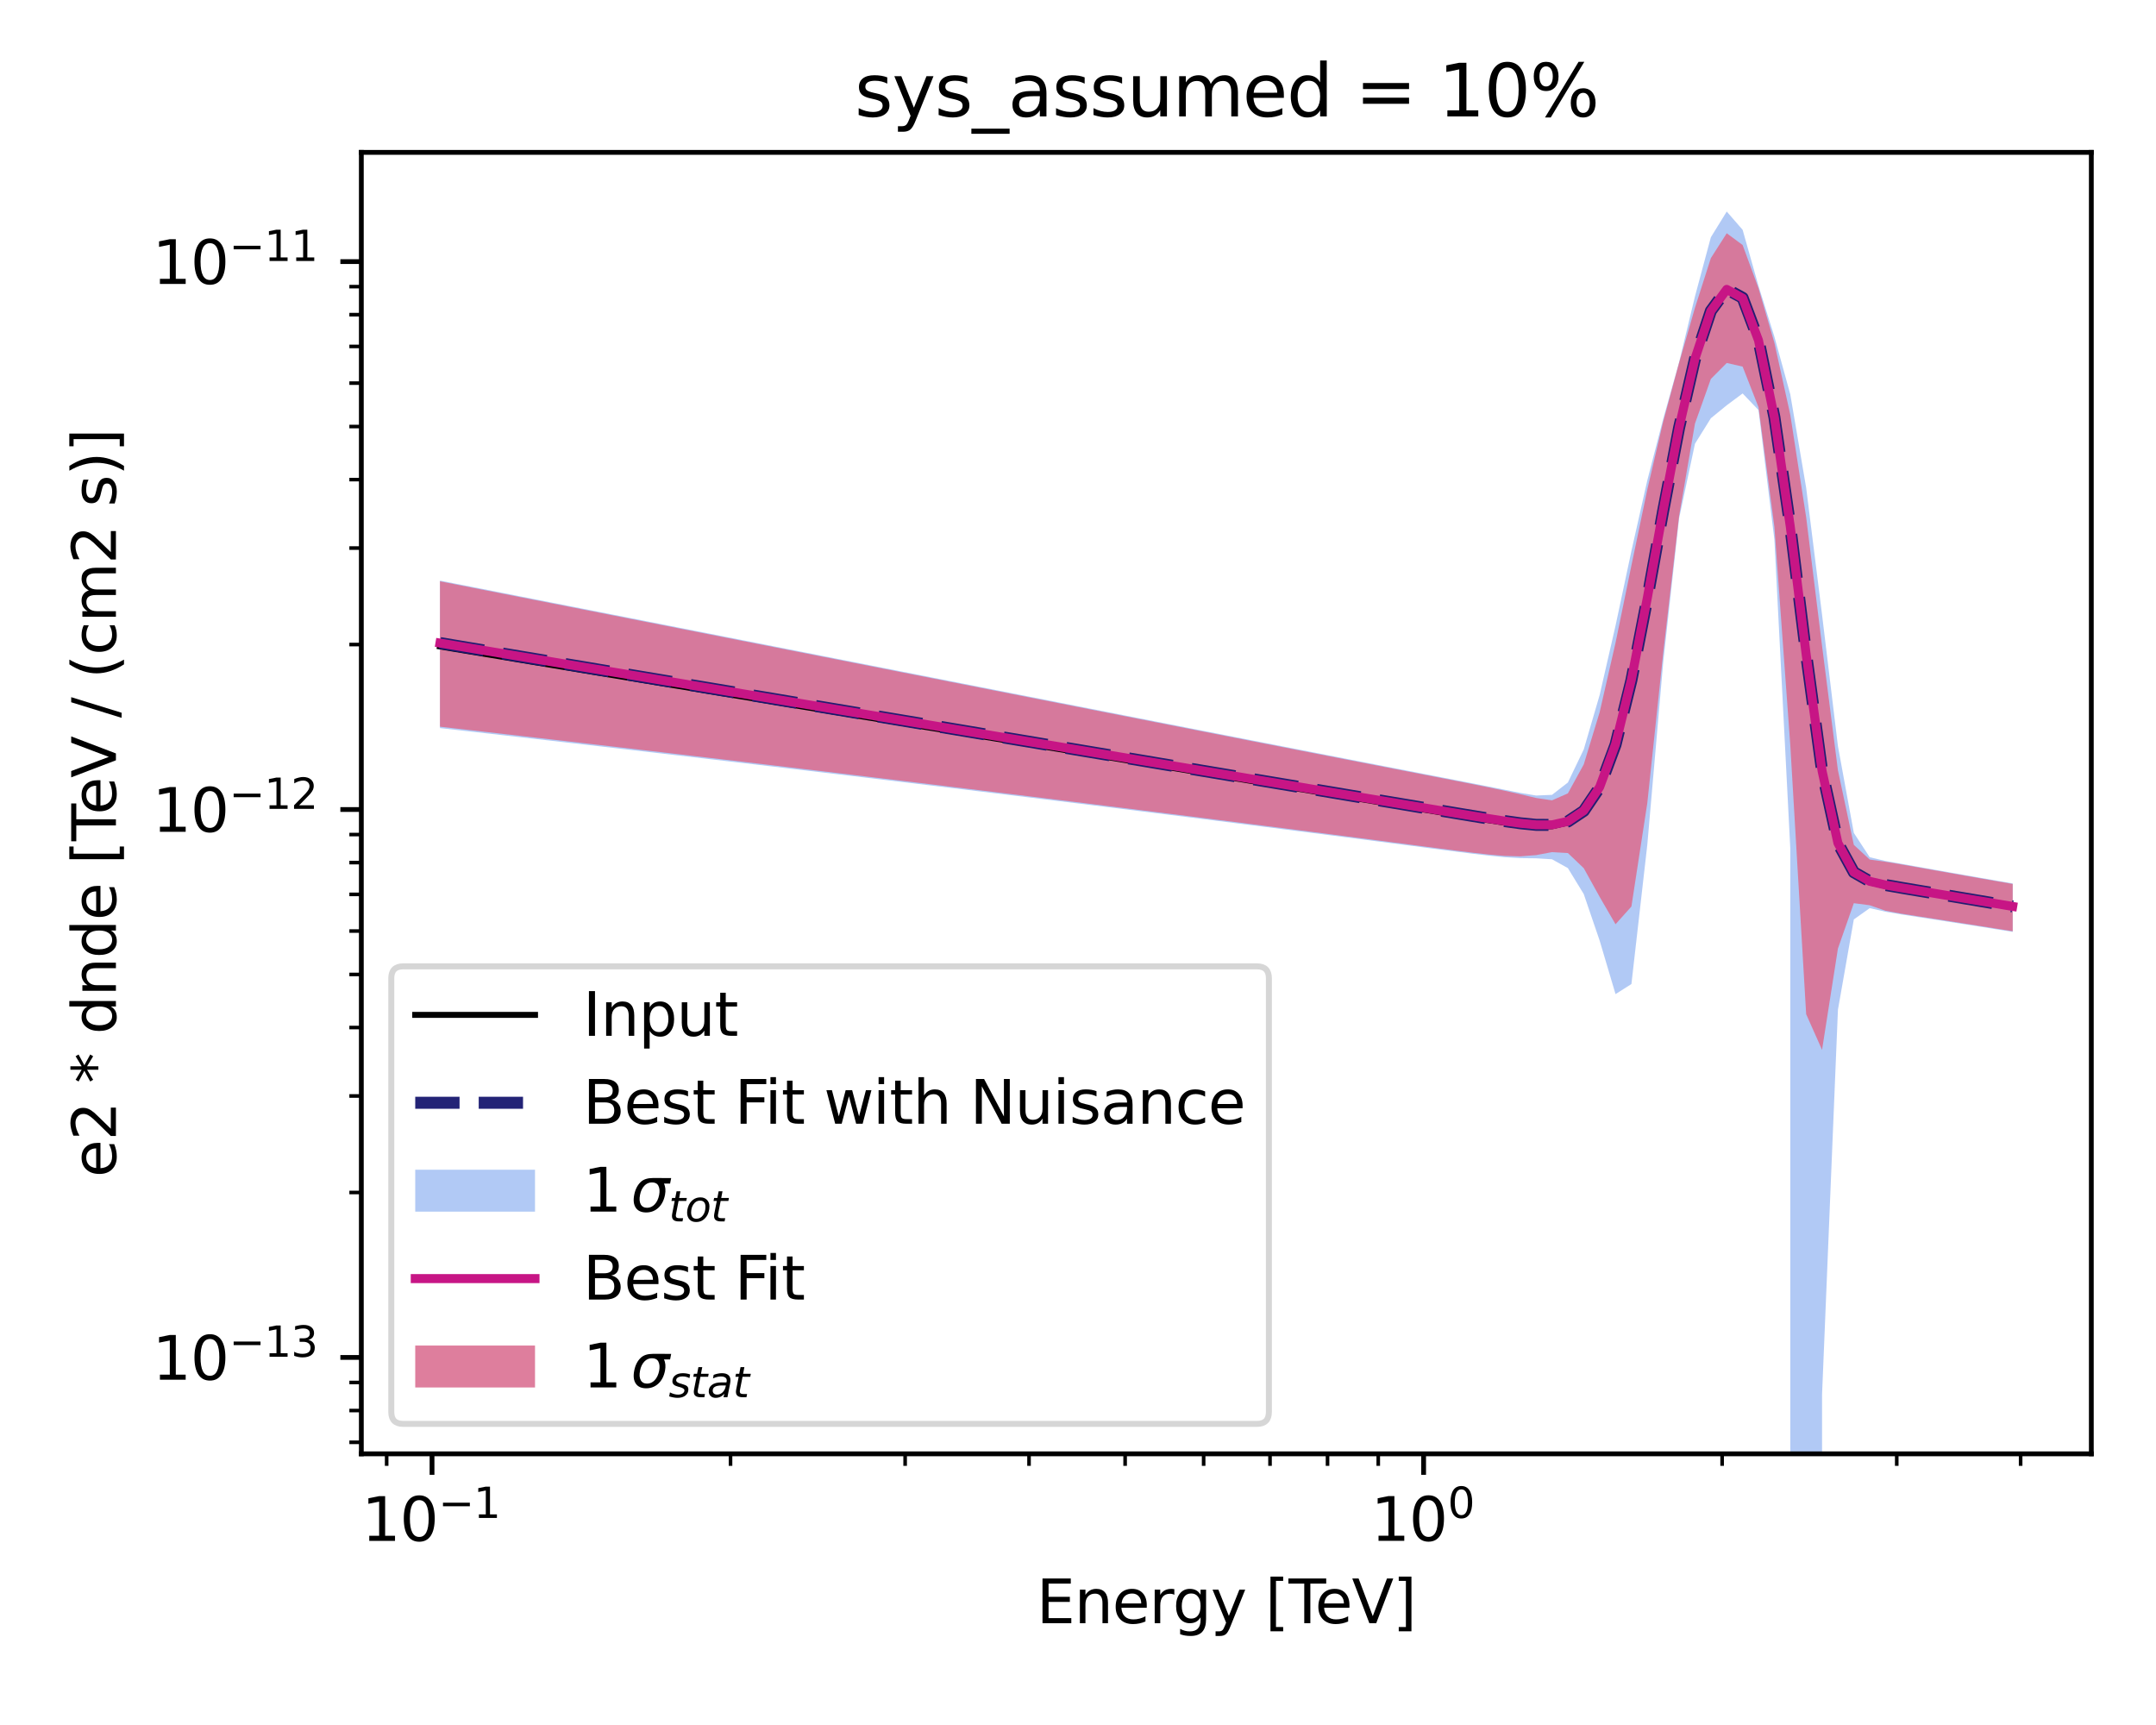 <?xml version="1.0" encoding="utf-8" standalone="no"?>
<!DOCTYPE svg PUBLIC "-//W3C//DTD SVG 1.1//EN"
  "http://www.w3.org/Graphics/SVG/1.1/DTD/svg11.dtd">
<svg xmlns:xlink="http://www.w3.org/1999/xlink" width="360pt" height="288pt" viewBox="0 0 360 288" xmlns="http://www.w3.org/2000/svg" version="1.1">
 <defs>
  <style type="text/css">*{stroke-linejoin: round; stroke-linecap: butt}</style>
 </defs>
 <g id="figure_1">
  <g id="patch_1">
   <path d="M 0 288 
L 360 288 
L 360 0 
L 0 0 
z
" style="fill: #ffffff"/>
  </g>
  <g id="axes_1">
   <g id="patch_2">
    <path d="M 60.334 242.728 
L 349.2 242.728 
L 349.2 25.44 
L 60.334 25.44 
z
" style="fill: #ffffff"/>
   </g>
   <g id="PolyCollection_1">
    <path d="M 73.464 96.932 
L 73.464 121.555 
L 76.117 121.855 
L 78.769 122.155 
L 81.422 122.457 
L 84.074 122.759 
L 86.727 123.062 
L 89.38 123.365 
L 92.032 123.669 
L 94.685 123.974 
L 97.337 124.279 
L 99.99 124.585 
L 102.643 124.892 
L 105.295 125.199 
L 107.948 125.507 
L 110.6 125.816 
L 113.253 126.126 
L 115.905 126.436 
L 118.558 126.746 
L 121.211 127.058 
L 123.863 127.37 
L 126.516 127.683 
L 129.168 127.996 
L 131.821 128.31 
L 134.474 128.625 
L 137.126 128.941 
L 139.779 129.257 
L 142.431 129.574 
L 145.084 129.892 
L 147.736 130.21 
L 150.389 130.529 
L 153.042 130.849 
L 155.694 131.169 
L 158.347 131.49 
L 160.999 131.812 
L 163.652 132.135 
L 166.305 132.458 
L 168.957 132.782 
L 171.61 133.107 
L 174.262 133.433 
L 176.915 133.759 
L 179.567 134.086 
L 182.22 134.414 
L 184.873 134.743 
L 187.525 135.072 
L 190.178 135.403 
L 192.83 135.734 
L 195.483 136.066 
L 198.135 136.399 
L 200.788 136.732 
L 203.441 137.067 
L 206.093 137.402 
L 208.746 137.739 
L 211.398 138.076 
L 214.051 138.415 
L 216.704 138.754 
L 219.356 139.094 
L 222.009 139.435 
L 224.661 139.778 
L 227.314 140.121 
L 229.966 140.465 
L 232.619 140.811 
L 235.272 141.157 
L 237.924 141.504 
L 240.577 141.85 
L 243.229 142.194 
L 245.882 142.53 
L 248.535 142.844 
L 251.187 143.107 
L 253.84 143.27 
L 256.492 143.3 
L 259.145 143.461 
L 261.797 144.933 
L 264.45 149.274 
L 267.103 157.04 
L 269.755 165.974 
L 272.408 164.292 
L 275.06 141.04 
L 277.713 110.593 
L 280.366 86.563 
L 283.018 74.087 
L 285.671 69.828 
L 288.323 67.663 
L 290.976 65.69 
L 293.628 68.46 
L 296.281 90.085 
L 298.934 141.606 
L 301.586 90516.111 
L 304.239 232.851 
L 306.891 168.586 
L 309.544 153.504 
L 312.196 151.621 
L 314.849 152.217 
L 317.502 152.674 
L 320.154 153.086 
L 322.807 153.495 
L 325.459 153.907 
L 328.112 154.321 
L 330.765 154.739 
L 333.417 155.16 
L 336.07 155.584 
L 336.07 147.495 
L 336.07 147.495 
L 333.417 147.034 
L 330.765 146.571 
L 328.112 146.105 
L 325.459 145.637 
L 322.807 145.167 
L 320.154 144.694 
L 317.502 144.221 
L 314.849 143.752 
L 312.196 143.114 
L 309.544 139.059 
L 306.891 124.573 
L 304.239 102.624 
L 301.586 81.439 
L 298.934 65.842 
L 296.281 56.215 
L 293.628 47.743 
L 290.976 38.368 
L 288.323 35.317 
L 285.671 39.613 
L 283.018 49.496 
L 280.366 60.487 
L 277.713 69.944 
L 275.06 80.198 
L 272.408 91.992 
L 269.755 104.459 
L 267.103 116.041 
L 264.45 125.12 
L 261.797 130.646 
L 259.145 132.708 
L 256.492 132.819 
L 253.84 132.376 
L 251.187 131.844 
L 248.535 131.312 
L 245.882 130.789 
L 243.229 130.271 
L 240.577 129.756 
L 237.924 129.241 
L 235.272 128.725 
L 232.619 128.21 
L 229.966 127.694 
L 227.314 127.178 
L 224.661 126.661 
L 222.009 126.144 
L 219.356 125.626 
L 216.704 125.108 
L 214.051 124.59 
L 211.398 124.071 
L 208.746 123.552 
L 206.093 123.033 
L 203.441 122.513 
L 200.788 121.994 
L 198.135 121.473 
L 195.483 120.953 
L 192.83 120.432 
L 190.178 119.912 
L 187.525 119.391 
L 184.873 118.87 
L 182.22 118.348 
L 179.567 117.827 
L 176.915 117.305 
L 174.262 116.783 
L 171.61 116.261 
L 168.957 115.739 
L 166.305 115.217 
L 163.652 114.695 
L 160.999 114.173 
L 158.347 113.651 
L 155.694 113.128 
L 153.042 112.606 
L 150.389 112.083 
L 147.736 111.561 
L 145.084 111.038 
L 142.431 110.515 
L 139.779 109.993 
L 137.126 109.47 
L 134.474 108.947 
L 131.821 108.425 
L 129.168 107.902 
L 126.516 107.379 
L 123.863 106.856 
L 121.211 106.334 
L 118.558 105.811 
L 115.905 105.288 
L 113.253 104.766 
L 110.6 104.243 
L 107.948 103.721 
L 105.295 103.198 
L 102.643 102.676 
L 99.99 102.153 
L 97.337 101.631 
L 94.685 101.108 
L 92.032 100.586 
L 89.38 100.064 
L 86.727 99.542 
L 84.074 99.02 
L 81.422 98.497 
L 78.769 97.975 
L 76.117 97.454 
L 73.464 96.932 
z
" clip-path="url(#p08c7094c03)" style="fill: #6495ed; fill-opacity: 0.5"/>
   </g>
   <g id="PolyCollection_2">
    <path d="M 73.464 97.056 
L 73.464 121.327 
L 76.117 121.628 
L 78.769 121.93 
L 81.422 122.233 
L 84.074 122.536 
L 86.727 122.84 
L 89.38 123.145 
L 92.032 123.451 
L 94.685 123.757 
L 97.337 124.063 
L 99.99 124.371 
L 102.643 124.679 
L 105.295 124.988 
L 107.948 125.297 
L 110.6 125.607 
L 113.253 125.918 
L 115.905 126.229 
L 118.558 126.541 
L 121.211 126.854 
L 123.863 127.167 
L 126.516 127.481 
L 129.168 127.796 
L 131.821 128.111 
L 134.474 128.427 
L 137.126 128.744 
L 139.779 129.061 
L 142.431 129.379 
L 145.084 129.698 
L 147.736 130.017 
L 150.389 130.337 
L 153.042 130.658 
L 155.694 130.98 
L 158.347 131.302 
L 160.999 131.625 
L 163.652 131.949 
L 166.305 132.273 
L 168.957 132.598 
L 171.61 132.924 
L 174.262 133.251 
L 176.915 133.578 
L 179.567 133.906 
L 182.22 134.235 
L 184.873 134.565 
L 187.525 134.895 
L 190.178 135.227 
L 192.83 135.559 
L 195.483 135.892 
L 198.135 136.226 
L 200.788 136.56 
L 203.441 136.896 
L 206.093 137.232 
L 208.746 137.57 
L 211.398 137.908 
L 214.051 138.247 
L 216.704 138.587 
L 219.356 138.929 
L 222.009 139.271 
L 224.661 139.614 
L 227.314 139.958 
L 229.966 140.304 
L 232.619 140.65 
L 235.272 140.997 
L 237.924 141.344 
L 240.577 141.691 
L 243.229 142.034 
L 245.882 142.365 
L 248.535 142.666 
L 251.187 142.897 
L 253.84 142.973 
L 256.492 142.766 
L 259.145 142.269 
L 261.797 142.42 
L 264.45 144.946 
L 267.103 149.739 
L 269.755 154.31 
L 272.408 151.347 
L 275.06 134.077 
L 277.713 109.031 
L 280.366 86.18 
L 283.018 70.721 
L 285.671 63.273 
L 288.323 60.6 
L 290.976 61.208 
L 293.628 67.983 
L 296.281 87.965 
L 298.934 124.379 
L 301.586 169.32 
L 304.239 175.282 
L 306.891 158.361 
L 309.544 150.792 
L 312.196 151.137 
L 314.849 152.058 
L 317.502 152.55 
L 320.154 152.967 
L 322.807 153.378 
L 325.459 153.792 
L 328.112 154.208 
L 330.765 154.628 
L 333.417 155.051 
L 336.07 155.477 
L 336.07 147.583 
L 336.07 147.583 
L 333.417 147.124 
L 330.765 146.662 
L 328.112 146.198 
L 325.459 145.732 
L 322.807 145.263 
L 320.154 144.792 
L 317.502 144.322 
L 314.849 143.881 
L 312.196 143.508 
L 309.544 141.053 
L 306.891 128.613 
L 304.239 107.832 
L 301.586 86.372 
L 298.934 69.235 
L 296.281 57.238 
L 293.628 48.122 
L 290.976 40.906 
L 288.323 38.944 
L 285.671 43.096 
L 283.018 51.386 
L 280.366 60.589 
L 277.713 70.39 
L 275.06 81.731 
L 272.408 94.407 
L 269.755 107.322 
L 267.103 118.904 
L 264.45 127.623 
L 261.797 132.461 
L 259.145 133.624 
L 256.492 133.226 
L 253.84 132.599 
L 251.187 132.002 
L 248.535 131.446 
L 245.882 130.913 
L 243.229 130.391 
L 240.577 129.874 
L 237.924 129.359 
L 235.272 128.843 
L 232.619 128.328 
L 229.966 127.812 
L 227.314 127.296 
L 224.661 126.78 
L 222.009 126.263 
L 219.356 125.745 
L 216.704 125.227 
L 214.051 124.709 
L 211.398 124.191 
L 208.746 123.672 
L 206.093 123.153 
L 203.441 122.633 
L 200.788 122.113 
L 198.135 121.593 
L 195.483 121.073 
L 192.83 120.553 
L 190.178 120.032 
L 187.525 119.511 
L 184.873 118.99 
L 182.22 118.469 
L 179.567 117.947 
L 176.915 117.426 
L 174.262 116.904 
L 171.61 116.382 
L 168.957 115.86 
L 166.305 115.338 
L 163.652 114.816 
L 160.999 114.294 
L 158.347 113.772 
L 155.694 113.249 
L 153.042 112.727 
L 150.389 112.205 
L 147.736 111.682 
L 145.084 111.16 
L 142.431 110.637 
L 139.779 110.114 
L 137.126 109.592 
L 134.474 109.069 
L 131.821 108.547 
L 129.168 108.024 
L 126.516 107.501 
L 123.863 106.979 
L 121.211 106.456 
L 118.558 105.934 
L 115.905 105.411 
L 113.253 104.889 
L 110.6 104.366 
L 107.948 103.844 
L 105.295 103.321 
L 102.643 102.799 
L 99.99 102.276 
L 97.337 101.754 
L 94.685 101.232 
L 92.032 100.71 
L 89.38 100.187 
L 86.727 99.665 
L 84.074 99.143 
L 81.422 98.621 
L 78.769 98.099 
L 76.117 97.577 
L 73.464 97.056 
z
" clip-path="url(#p08c7094c03)" style="fill: #db7093; fill-opacity: 0.9"/>
   </g>
   <g id="matplotlib.axis_1">
    <g id="xtick_1">
     <g id="line2d_1">
      <defs>
       <path id="mdf26e55e82" d="M 0 0 
L 0 3.5 
" style="stroke: #000000; stroke-width: 0.8"/>
      </defs>
      <g>
       <use xlink:href="#mdf26e55e82" x="72.138" y="242.728" style="stroke: #000000; stroke-width: 0.8"/>
      </g>
     </g>
     <g id="text_1">
      <!-- $\mathdefault{10^{-1}}$ -->
      <g transform="translate(60.388 257.326) scale(0.1 -0.1)">
       <defs>
        <path id="DejaVuSans-31" d="M 794 531 
L 1825 531 
L 1825 4091 
L 703 3866 
L 703 4441 
L 1819 4666 
L 2450 4666 
L 2450 531 
L 3481 531 
L 3481 0 
L 794 0 
L 794 531 
z
" transform="scale(0.016)"/>
        <path id="DejaVuSans-30" d="M 2034 4250 
Q 1547 4250 1301 3770 
Q 1056 3291 1056 2328 
Q 1056 1369 1301 889 
Q 1547 409 2034 409 
Q 2525 409 2770 889 
Q 3016 1369 3016 2328 
Q 3016 3291 2770 3770 
Q 2525 4250 2034 4250 
z
M 2034 4750 
Q 2819 4750 3233 4129 
Q 3647 3509 3647 2328 
Q 3647 1150 3233 529 
Q 2819 -91 2034 -91 
Q 1250 -91 836 529 
Q 422 1150 422 2328 
Q 422 3509 836 4129 
Q 1250 4750 2034 4750 
z
" transform="scale(0.016)"/>
        <path id="DejaVuSans-2212" d="M 678 2272 
L 4684 2272 
L 4684 1741 
L 678 1741 
L 678 2272 
z
" transform="scale(0.016)"/>
       </defs>
       <use xlink:href="#DejaVuSans-31" transform="translate(0 0.684)"/>
       <use xlink:href="#DejaVuSans-30" transform="translate(63.623 0.684)"/>
       <use xlink:href="#DejaVuSans-2212" transform="translate(128.203 38.966) scale(0.7)"/>
       <use xlink:href="#DejaVuSans-31" transform="translate(186.855 38.966) scale(0.7)"/>
      </g>
     </g>
    </g>
    <g id="xtick_2">
     <g id="line2d_2">
      <g>
       <use xlink:href="#mdf26e55e82" x="237.711" y="242.728" style="stroke: #000000; stroke-width: 0.8"/>
      </g>
     </g>
     <g id="text_2">
      <!-- $\mathdefault{10^{0}}$ -->
      <g transform="translate(228.911 257.326) scale(0.1 -0.1)">
       <use xlink:href="#DejaVuSans-31" transform="translate(0 0.766)"/>
       <use xlink:href="#DejaVuSans-30" transform="translate(63.623 0.766)"/>
       <use xlink:href="#DejaVuSans-30" transform="translate(128.203 39.047) scale(0.7)"/>
      </g>
     </g>
    </g>
    <g id="xtick_3">
     <g id="line2d_3">
      <defs>
       <path id="me7b8f9cade" d="M 0 0 
L 0 2 
" style="stroke: #000000; stroke-width: 0.6"/>
      </defs>
      <g>
       <use xlink:href="#me7b8f9cade" x="64.562" y="242.728" style="stroke: #000000; stroke-width: 0.6"/>
      </g>
     </g>
    </g>
    <g id="xtick_4">
     <g id="line2d_4">
      <g>
       <use xlink:href="#me7b8f9cade" x="121.98" y="242.728" style="stroke: #000000; stroke-width: 0.6"/>
      </g>
     </g>
    </g>
    <g id="xtick_5">
     <g id="line2d_5">
      <g>
       <use xlink:href="#me7b8f9cade" x="151.136" y="242.728" style="stroke: #000000; stroke-width: 0.6"/>
      </g>
     </g>
    </g>
    <g id="xtick_6">
     <g id="line2d_6">
      <g>
       <use xlink:href="#me7b8f9cade" x="171.823" y="242.728" style="stroke: #000000; stroke-width: 0.6"/>
      </g>
     </g>
    </g>
    <g id="xtick_7">
     <g id="line2d_7">
      <g>
       <use xlink:href="#me7b8f9cade" x="187.869" y="242.728" style="stroke: #000000; stroke-width: 0.6"/>
      </g>
     </g>
    </g>
    <g id="xtick_8">
     <g id="line2d_8">
      <g>
       <use xlink:href="#me7b8f9cade" x="200.979" y="242.728" style="stroke: #000000; stroke-width: 0.6"/>
      </g>
     </g>
    </g>
    <g id="xtick_9">
     <g id="line2d_9">
      <g>
       <use xlink:href="#me7b8f9cade" x="212.063" y="242.728" style="stroke: #000000; stroke-width: 0.6"/>
      </g>
     </g>
    </g>
    <g id="xtick_10">
     <g id="line2d_10">
      <g>
       <use xlink:href="#me7b8f9cade" x="221.665" y="242.728" style="stroke: #000000; stroke-width: 0.6"/>
      </g>
     </g>
    </g>
    <g id="xtick_11">
     <g id="line2d_11">
      <g>
       <use xlink:href="#me7b8f9cade" x="230.135" y="242.728" style="stroke: #000000; stroke-width: 0.6"/>
      </g>
     </g>
    </g>
    <g id="xtick_12">
     <g id="line2d_12">
      <g>
       <use xlink:href="#me7b8f9cade" x="287.554" y="242.728" style="stroke: #000000; stroke-width: 0.6"/>
      </g>
     </g>
    </g>
    <g id="xtick_13">
     <g id="line2d_13">
      <g>
       <use xlink:href="#me7b8f9cade" x="316.71" y="242.728" style="stroke: #000000; stroke-width: 0.6"/>
      </g>
     </g>
    </g>
    <g id="xtick_14">
     <g id="line2d_14">
      <g>
       <use xlink:href="#me7b8f9cade" x="337.396" y="242.728" style="stroke: #000000; stroke-width: 0.6"/>
      </g>
     </g>
    </g>
    <g id="text_3">
     <!-- Energy [TeV] -->
     <g transform="translate(173.069 271.005) scale(0.1 -0.1)">
      <defs>
       <path id="DejaVuSans-45" d="M 628 4666 
L 3578 4666 
L 3578 4134 
L 1259 4134 
L 1259 2753 
L 3481 2753 
L 3481 2222 
L 1259 2222 
L 1259 531 
L 3634 531 
L 3634 0 
L 628 0 
L 628 4666 
z
" transform="scale(0.016)"/>
       <path id="DejaVuSans-6e" d="M 3513 2113 
L 3513 0 
L 2938 0 
L 2938 2094 
Q 2938 2591 2744 2837 
Q 2550 3084 2163 3084 
Q 1697 3084 1428 2787 
Q 1159 2491 1159 1978 
L 1159 0 
L 581 0 
L 581 3500 
L 1159 3500 
L 1159 2956 
Q 1366 3272 1645 3428 
Q 1925 3584 2291 3584 
Q 2894 3584 3203 3211 
Q 3513 2838 3513 2113 
z
" transform="scale(0.016)"/>
       <path id="DejaVuSans-65" d="M 3597 1894 
L 3597 1613 
L 953 1613 
Q 991 1019 1311 708 
Q 1631 397 2203 397 
Q 2534 397 2845 478 
Q 3156 559 3463 722 
L 3463 178 
Q 3153 47 2828 -22 
Q 2503 -91 2169 -91 
Q 1331 -91 842 396 
Q 353 884 353 1716 
Q 353 2575 817 3079 
Q 1281 3584 2069 3584 
Q 2775 3584 3186 3129 
Q 3597 2675 3597 1894 
z
M 3022 2063 
Q 3016 2534 2758 2815 
Q 2500 3097 2075 3097 
Q 1594 3097 1305 2825 
Q 1016 2553 972 2059 
L 3022 2063 
z
" transform="scale(0.016)"/>
       <path id="DejaVuSans-72" d="M 2631 2963 
Q 2534 3019 2420 3045 
Q 2306 3072 2169 3072 
Q 1681 3072 1420 2755 
Q 1159 2438 1159 1844 
L 1159 0 
L 581 0 
L 581 3500 
L 1159 3500 
L 1159 2956 
Q 1341 3275 1631 3429 
Q 1922 3584 2338 3584 
Q 2397 3584 2469 3576 
Q 2541 3569 2628 3553 
L 2631 2963 
z
" transform="scale(0.016)"/>
       <path id="DejaVuSans-67" d="M 2906 1791 
Q 2906 2416 2648 2759 
Q 2391 3103 1925 3103 
Q 1463 3103 1205 2759 
Q 947 2416 947 1791 
Q 947 1169 1205 825 
Q 1463 481 1925 481 
Q 2391 481 2648 825 
Q 2906 1169 2906 1791 
z
M 3481 434 
Q 3481 -459 3084 -895 
Q 2688 -1331 1869 -1331 
Q 1566 -1331 1297 -1286 
Q 1028 -1241 775 -1147 
L 775 -588 
Q 1028 -725 1275 -790 
Q 1522 -856 1778 -856 
Q 2344 -856 2625 -561 
Q 2906 -266 2906 331 
L 2906 616 
Q 2728 306 2450 153 
Q 2172 0 1784 0 
Q 1141 0 747 490 
Q 353 981 353 1791 
Q 353 2603 747 3093 
Q 1141 3584 1784 3584 
Q 2172 3584 2450 3431 
Q 2728 3278 2906 2969 
L 2906 3500 
L 3481 3500 
L 3481 434 
z
" transform="scale(0.016)"/>
       <path id="DejaVuSans-79" d="M 2059 -325 
Q 1816 -950 1584 -1140 
Q 1353 -1331 966 -1331 
L 506 -1331 
L 506 -850 
L 844 -850 
Q 1081 -850 1212 -737 
Q 1344 -625 1503 -206 
L 1606 56 
L 191 3500 
L 800 3500 
L 1894 763 
L 2988 3500 
L 3597 3500 
L 2059 -325 
z
" transform="scale(0.016)"/>
       <path id="DejaVuSans-20" transform="scale(0.016)"/>
       <path id="DejaVuSans-5b" d="M 550 4863 
L 1875 4863 
L 1875 4416 
L 1125 4416 
L 1125 -397 
L 1875 -397 
L 1875 -844 
L 550 -844 
L 550 4863 
z
" transform="scale(0.016)"/>
       <path id="DejaVuSans-54" d="M -19 4666 
L 3928 4666 
L 3928 4134 
L 2272 4134 
L 2272 0 
L 1638 0 
L 1638 4134 
L -19 4134 
L -19 4666 
z
" transform="scale(0.016)"/>
       <path id="DejaVuSans-56" d="M 1831 0 
L 50 4666 
L 709 4666 
L 2188 738 
L 3669 4666 
L 4325 4666 
L 2547 0 
L 1831 0 
z
" transform="scale(0.016)"/>
       <path id="DejaVuSans-5d" d="M 1947 4863 
L 1947 -844 
L 622 -844 
L 622 -397 
L 1369 -397 
L 1369 4416 
L 622 4416 
L 622 4863 
L 1947 4863 
z
" transform="scale(0.016)"/>
      </defs>
      <use xlink:href="#DejaVuSans-45"/>
      <use xlink:href="#DejaVuSans-6e" x="63.184"/>
      <use xlink:href="#DejaVuSans-65" x="126.562"/>
      <use xlink:href="#DejaVuSans-72" x="188.086"/>
      <use xlink:href="#DejaVuSans-67" x="227.449"/>
      <use xlink:href="#DejaVuSans-79" x="290.926"/>
      <use xlink:href="#DejaVuSans-20" x="350.105"/>
      <use xlink:href="#DejaVuSans-5b" x="381.893"/>
      <use xlink:href="#DejaVuSans-54" x="420.906"/>
      <use xlink:href="#DejaVuSans-65" x="464.99"/>
      <use xlink:href="#DejaVuSans-56" x="526.514"/>
      <use xlink:href="#DejaVuSans-5d" x="594.922"/>
     </g>
    </g>
   </g>
   <g id="matplotlib.axis_2">
    <g id="ytick_1">
     <g id="line2d_15">
      <defs>
       <path id="m444d248871" d="M 0 0 
L -3.5 0 
" style="stroke: #000000; stroke-width: 0.8"/>
      </defs>
      <g>
       <use xlink:href="#m444d248871" x="60.334" y="226.629" style="stroke: #000000; stroke-width: 0.8"/>
      </g>
     </g>
     <g id="text_4">
      <!-- $\mathdefault{10^{-13}}$ -->
      <g transform="translate(25.434 230.429) scale(0.1 -0.1)">
       <defs>
        <path id="DejaVuSans-33" d="M 2597 2516 
Q 3050 2419 3304 2112 
Q 3559 1806 3559 1356 
Q 3559 666 3084 287 
Q 2609 -91 1734 -91 
Q 1441 -91 1130 -33 
Q 819 25 488 141 
L 488 750 
Q 750 597 1062 519 
Q 1375 441 1716 441 
Q 2309 441 2620 675 
Q 2931 909 2931 1356 
Q 2931 1769 2642 2001 
Q 2353 2234 1838 2234 
L 1294 2234 
L 1294 2753 
L 1863 2753 
Q 2328 2753 2575 2939 
Q 2822 3125 2822 3475 
Q 2822 3834 2567 4026 
Q 2313 4219 1838 4219 
Q 1578 4219 1281 4162 
Q 984 4106 628 3988 
L 628 4550 
Q 988 4650 1302 4700 
Q 1616 4750 1894 4750 
Q 2613 4750 3031 4423 
Q 3450 4097 3450 3541 
Q 3450 3153 3228 2886 
Q 3006 2619 2597 2516 
z
" transform="scale(0.016)"/>
       </defs>
       <use xlink:href="#DejaVuSans-31" transform="translate(0 0.766)"/>
       <use xlink:href="#DejaVuSans-30" transform="translate(63.623 0.766)"/>
       <use xlink:href="#DejaVuSans-2212" transform="translate(128.203 39.047) scale(0.7)"/>
       <use xlink:href="#DejaVuSans-31" transform="translate(186.855 39.047) scale(0.7)"/>
       <use xlink:href="#DejaVuSans-33" transform="translate(231.392 39.047) scale(0.7)"/>
      </g>
     </g>
    </g>
    <g id="ytick_2">
     <g id="line2d_16">
      <g>
       <use xlink:href="#m444d248871" x="60.334" y="135.151" style="stroke: #000000; stroke-width: 0.8"/>
      </g>
     </g>
     <g id="text_5">
      <!-- $\mathdefault{10^{-12}}$ -->
      <g transform="translate(25.434 138.95) scale(0.1 -0.1)">
       <defs>
        <path id="DejaVuSans-32" d="M 1228 531 
L 3431 531 
L 3431 0 
L 469 0 
L 469 531 
Q 828 903 1448 1529 
Q 2069 2156 2228 2338 
Q 2531 2678 2651 2914 
Q 2772 3150 2772 3378 
Q 2772 3750 2511 3984 
Q 2250 4219 1831 4219 
Q 1534 4219 1204 4116 
Q 875 4013 500 3803 
L 500 4441 
Q 881 4594 1212 4672 
Q 1544 4750 1819 4750 
Q 2544 4750 2975 4387 
Q 3406 4025 3406 3419 
Q 3406 3131 3298 2873 
Q 3191 2616 2906 2266 
Q 2828 2175 2409 1742 
Q 1991 1309 1228 531 
z
" transform="scale(0.016)"/>
       </defs>
       <use xlink:href="#DejaVuSans-31" transform="translate(0 0.766)"/>
       <use xlink:href="#DejaVuSans-30" transform="translate(63.623 0.766)"/>
       <use xlink:href="#DejaVuSans-2212" transform="translate(128.203 39.047) scale(0.7)"/>
       <use xlink:href="#DejaVuSans-31" transform="translate(186.855 39.047) scale(0.7)"/>
       <use xlink:href="#DejaVuSans-32" transform="translate(231.392 39.047) scale(0.7)"/>
      </g>
     </g>
    </g>
    <g id="ytick_3">
     <g id="line2d_17">
      <g>
       <use xlink:href="#m444d248871" x="60.334" y="43.672" style="stroke: #000000; stroke-width: 0.8"/>
      </g>
     </g>
     <g id="text_6">
      <!-- $\mathdefault{10^{-11}}$ -->
      <g transform="translate(25.434 47.471) scale(0.1 -0.1)">
       <use xlink:href="#DejaVuSans-31" transform="translate(0 0.684)"/>
       <use xlink:href="#DejaVuSans-30" transform="translate(63.623 0.684)"/>
       <use xlink:href="#DejaVuSans-2212" transform="translate(128.203 38.966) scale(0.7)"/>
       <use xlink:href="#DejaVuSans-31" transform="translate(186.855 38.966) scale(0.7)"/>
       <use xlink:href="#DejaVuSans-31" transform="translate(231.392 38.966) scale(0.7)"/>
      </g>
     </g>
    </g>
    <g id="ytick_4">
     <g id="line2d_18">
      <defs>
       <path id="m8399f069bc" d="M 0 0 
L -2 0 
" style="stroke: #000000; stroke-width: 0.6"/>
      </defs>
      <g>
       <use xlink:href="#m8399f069bc" x="60.334" y="240.8" style="stroke: #000000; stroke-width: 0.6"/>
      </g>
     </g>
    </g>
    <g id="ytick_5">
     <g id="line2d_19">
      <g>
       <use xlink:href="#m8399f069bc" x="60.334" y="235.495" style="stroke: #000000; stroke-width: 0.6"/>
      </g>
     </g>
    </g>
    <g id="ytick_6">
     <g id="line2d_20">
      <g>
       <use xlink:href="#m8399f069bc" x="60.334" y="230.815" style="stroke: #000000; stroke-width: 0.6"/>
      </g>
     </g>
    </g>
    <g id="ytick_7">
     <g id="line2d_21">
      <g>
       <use xlink:href="#m8399f069bc" x="60.334" y="199.092" style="stroke: #000000; stroke-width: 0.6"/>
      </g>
     </g>
    </g>
    <g id="ytick_8">
     <g id="line2d_22">
      <g>
       <use xlink:href="#m8399f069bc" x="60.334" y="182.983" style="stroke: #000000; stroke-width: 0.6"/>
      </g>
     </g>
    </g>
    <g id="ytick_9">
     <g id="line2d_23">
      <g>
       <use xlink:href="#m8399f069bc" x="60.334" y="171.554" style="stroke: #000000; stroke-width: 0.6"/>
      </g>
     </g>
    </g>
    <g id="ytick_10">
     <g id="line2d_24">
      <g>
       <use xlink:href="#m8399f069bc" x="60.334" y="162.689" style="stroke: #000000; stroke-width: 0.6"/>
      </g>
     </g>
    </g>
    <g id="ytick_11">
     <g id="line2d_25">
      <g>
       <use xlink:href="#m8399f069bc" x="60.334" y="155.445" style="stroke: #000000; stroke-width: 0.6"/>
      </g>
     </g>
    </g>
    <g id="ytick_12">
     <g id="line2d_26">
      <g>
       <use xlink:href="#m8399f069bc" x="60.334" y="149.321" style="stroke: #000000; stroke-width: 0.6"/>
      </g>
     </g>
    </g>
    <g id="ytick_13">
     <g id="line2d_27">
      <g>
       <use xlink:href="#m8399f069bc" x="60.334" y="144.016" style="stroke: #000000; stroke-width: 0.6"/>
      </g>
     </g>
    </g>
    <g id="ytick_14">
     <g id="line2d_28">
      <g>
       <use xlink:href="#m8399f069bc" x="60.334" y="139.337" style="stroke: #000000; stroke-width: 0.6"/>
      </g>
     </g>
    </g>
    <g id="ytick_15">
     <g id="line2d_29">
      <g>
       <use xlink:href="#m8399f069bc" x="60.334" y="107.613" style="stroke: #000000; stroke-width: 0.6"/>
      </g>
     </g>
    </g>
    <g id="ytick_16">
     <g id="line2d_30">
      <g>
       <use xlink:href="#m8399f069bc" x="60.334" y="91.504" style="stroke: #000000; stroke-width: 0.6"/>
      </g>
     </g>
    </g>
    <g id="ytick_17">
     <g id="line2d_31">
      <g>
       <use xlink:href="#m8399f069bc" x="60.334" y="80.075" style="stroke: #000000; stroke-width: 0.6"/>
      </g>
     </g>
    </g>
    <g id="ytick_18">
     <g id="line2d_32">
      <g>
       <use xlink:href="#m8399f069bc" x="60.334" y="71.21" style="stroke: #000000; stroke-width: 0.6"/>
      </g>
     </g>
    </g>
    <g id="ytick_19">
     <g id="line2d_33">
      <g>
       <use xlink:href="#m8399f069bc" x="60.334" y="63.967" style="stroke: #000000; stroke-width: 0.6"/>
      </g>
     </g>
    </g>
    <g id="ytick_20">
     <g id="line2d_34">
      <g>
       <use xlink:href="#m8399f069bc" x="60.334" y="57.842" style="stroke: #000000; stroke-width: 0.6"/>
      </g>
     </g>
    </g>
    <g id="ytick_21">
     <g id="line2d_35">
      <g>
       <use xlink:href="#m8399f069bc" x="60.334" y="52.537" style="stroke: #000000; stroke-width: 0.6"/>
      </g>
     </g>
    </g>
    <g id="ytick_22">
     <g id="line2d_36">
      <g>
       <use xlink:href="#m8399f069bc" x="60.334" y="47.858" style="stroke: #000000; stroke-width: 0.6"/>
      </g>
     </g>
    </g>
    <g id="text_7">
     <!-- e2 * dnde [TeV / (cm2 s)] -->
     <g transform="translate(19.354 196.564) rotate(-90) scale(0.1 -0.1)">
      <defs>
       <path id="DejaVuSans-2a" d="M 3009 3897 
L 1888 3291 
L 3009 2681 
L 2828 2375 
L 1778 3009 
L 1778 1831 
L 1422 1831 
L 1422 3009 
L 372 2375 
L 191 2681 
L 1313 3291 
L 191 3897 
L 372 4206 
L 1422 3572 
L 1422 4750 
L 1778 4750 
L 1778 3572 
L 2828 4206 
L 3009 3897 
z
" transform="scale(0.016)"/>
       <path id="DejaVuSans-64" d="M 2906 2969 
L 2906 4863 
L 3481 4863 
L 3481 0 
L 2906 0 
L 2906 525 
Q 2725 213 2448 61 
Q 2172 -91 1784 -91 
Q 1150 -91 751 415 
Q 353 922 353 1747 
Q 353 2572 751 3078 
Q 1150 3584 1784 3584 
Q 2172 3584 2448 3432 
Q 2725 3281 2906 2969 
z
M 947 1747 
Q 947 1113 1208 752 
Q 1469 391 1925 391 
Q 2381 391 2643 752 
Q 2906 1113 2906 1747 
Q 2906 2381 2643 2742 
Q 2381 3103 1925 3103 
Q 1469 3103 1208 2742 
Q 947 2381 947 1747 
z
" transform="scale(0.016)"/>
       <path id="DejaVuSans-2f" d="M 1625 4666 
L 2156 4666 
L 531 -594 
L 0 -594 
L 1625 4666 
z
" transform="scale(0.016)"/>
       <path id="DejaVuSans-28" d="M 1984 4856 
Q 1566 4138 1362 3434 
Q 1159 2731 1159 2009 
Q 1159 1288 1364 580 
Q 1569 -128 1984 -844 
L 1484 -844 
Q 1016 -109 783 600 
Q 550 1309 550 2009 
Q 550 2706 781 3412 
Q 1013 4119 1484 4856 
L 1984 4856 
z
" transform="scale(0.016)"/>
       <path id="DejaVuSans-63" d="M 3122 3366 
L 3122 2828 
Q 2878 2963 2633 3030 
Q 2388 3097 2138 3097 
Q 1578 3097 1268 2742 
Q 959 2388 959 1747 
Q 959 1106 1268 751 
Q 1578 397 2138 397 
Q 2388 397 2633 464 
Q 2878 531 3122 666 
L 3122 134 
Q 2881 22 2623 -34 
Q 2366 -91 2075 -91 
Q 1284 -91 818 406 
Q 353 903 353 1747 
Q 353 2603 823 3093 
Q 1294 3584 2113 3584 
Q 2378 3584 2631 3529 
Q 2884 3475 3122 3366 
z
" transform="scale(0.016)"/>
       <path id="DejaVuSans-6d" d="M 3328 2828 
Q 3544 3216 3844 3400 
Q 4144 3584 4550 3584 
Q 5097 3584 5394 3201 
Q 5691 2819 5691 2113 
L 5691 0 
L 5113 0 
L 5113 2094 
Q 5113 2597 4934 2840 
Q 4756 3084 4391 3084 
Q 3944 3084 3684 2787 
Q 3425 2491 3425 1978 
L 3425 0 
L 2847 0 
L 2847 2094 
Q 2847 2600 2669 2842 
Q 2491 3084 2119 3084 
Q 1678 3084 1418 2786 
Q 1159 2488 1159 1978 
L 1159 0 
L 581 0 
L 581 3500 
L 1159 3500 
L 1159 2956 
Q 1356 3278 1631 3431 
Q 1906 3584 2284 3584 
Q 2666 3584 2933 3390 
Q 3200 3197 3328 2828 
z
" transform="scale(0.016)"/>
       <path id="DejaVuSans-73" d="M 2834 3397 
L 2834 2853 
Q 2591 2978 2328 3040 
Q 2066 3103 1784 3103 
Q 1356 3103 1142 2972 
Q 928 2841 928 2578 
Q 928 2378 1081 2264 
Q 1234 2150 1697 2047 
L 1894 2003 
Q 2506 1872 2764 1633 
Q 3022 1394 3022 966 
Q 3022 478 2636 193 
Q 2250 -91 1575 -91 
Q 1294 -91 989 -36 
Q 684 19 347 128 
L 347 722 
Q 666 556 975 473 
Q 1284 391 1588 391 
Q 1994 391 2212 530 
Q 2431 669 2431 922 
Q 2431 1156 2273 1281 
Q 2116 1406 1581 1522 
L 1381 1569 
Q 847 1681 609 1914 
Q 372 2147 372 2553 
Q 372 3047 722 3315 
Q 1072 3584 1716 3584 
Q 2034 3584 2315 3537 
Q 2597 3491 2834 3397 
z
" transform="scale(0.016)"/>
       <path id="DejaVuSans-29" d="M 513 4856 
L 1013 4856 
Q 1481 4119 1714 3412 
Q 1947 2706 1947 2009 
Q 1947 1309 1714 600 
Q 1481 -109 1013 -844 
L 513 -844 
Q 928 -128 1133 580 
Q 1338 1288 1338 2009 
Q 1338 2731 1133 3434 
Q 928 4138 513 4856 
z
" transform="scale(0.016)"/>
      </defs>
      <use xlink:href="#DejaVuSans-65"/>
      <use xlink:href="#DejaVuSans-32" x="61.523"/>
      <use xlink:href="#DejaVuSans-20" x="125.146"/>
      <use xlink:href="#DejaVuSans-2a" x="156.934"/>
      <use xlink:href="#DejaVuSans-20" x="206.934"/>
      <use xlink:href="#DejaVuSans-64" x="238.721"/>
      <use xlink:href="#DejaVuSans-6e" x="302.197"/>
      <use xlink:href="#DejaVuSans-64" x="365.576"/>
      <use xlink:href="#DejaVuSans-65" x="429.053"/>
      <use xlink:href="#DejaVuSans-20" x="490.576"/>
      <use xlink:href="#DejaVuSans-5b" x="522.363"/>
      <use xlink:href="#DejaVuSans-54" x="561.377"/>
      <use xlink:href="#DejaVuSans-65" x="605.461"/>
      <use xlink:href="#DejaVuSans-56" x="666.984"/>
      <use xlink:href="#DejaVuSans-20" x="735.393"/>
      <use xlink:href="#DejaVuSans-2f" x="767.18"/>
      <use xlink:href="#DejaVuSans-20" x="800.871"/>
      <use xlink:href="#DejaVuSans-28" x="832.658"/>
      <use xlink:href="#DejaVuSans-63" x="871.672"/>
      <use xlink:href="#DejaVuSans-6d" x="926.652"/>
      <use xlink:href="#DejaVuSans-32" x="1024.064"/>
      <use xlink:href="#DejaVuSans-20" x="1087.688"/>
      <use xlink:href="#DejaVuSans-73" x="1119.475"/>
      <use xlink:href="#DejaVuSans-29" x="1171.574"/>
      <use xlink:href="#DejaVuSans-5d" x="1210.588"/>
     </g>
    </g>
   </g>
   <g id="line2d_37">
    <path d="M 73.464 107.927 
L 76.117 108.367 
L 78.769 108.806 
L 81.422 109.246 
L 84.074 109.686 
L 86.727 110.125 
L 89.38 110.565 
L 92.032 111.005 
L 94.685 111.444 
L 97.337 111.884 
L 99.99 112.324 
L 102.643 112.763 
L 105.295 113.203 
L 107.948 113.643 
L 110.6 114.082 
L 113.253 114.522 
L 115.905 114.962 
L 118.558 115.401 
L 121.211 115.841 
L 123.863 116.281 
L 126.516 116.72 
L 129.168 117.16 
L 131.821 117.6 
L 134.474 118.039 
L 137.126 118.479 
L 139.779 118.919 
L 142.431 119.358 
L 145.084 119.798 
L 147.736 120.238 
L 150.389 120.677 
L 153.042 121.117 
L 155.694 121.557 
L 158.347 121.996 
L 160.999 122.436 
L 163.652 122.876 
L 166.305 123.315 
L 168.957 123.755 
L 171.61 124.195 
L 174.262 124.634 
L 176.915 125.074 
L 179.567 125.514 
L 182.22 125.953 
L 184.873 126.393 
L 187.525 126.833 
L 190.178 127.272 
L 192.83 127.712 
L 195.483 128.152 
L 198.135 128.591 
L 200.788 129.031 
L 203.441 129.471 
L 206.093 129.91 
L 208.746 130.35 
L 211.398 130.789 
L 214.051 131.229 
L 216.704 131.669 
L 219.356 132.108 
L 222.009 132.548 
L 224.661 132.988 
L 227.314 133.427 
L 229.966 133.867 
L 232.619 134.307 
L 235.272 134.746 
L 237.924 135.186 
L 240.577 135.625 
L 243.229 136.063 
L 245.882 136.499 
L 248.535 136.927 
L 251.187 137.338 
L 253.84 137.704 
L 256.492 137.957 
L 259.145 137.946 
L 261.797 137.342 
L 264.45 135.524 
L 267.103 131.523 
L 269.755 124.29 
L 272.408 113.429 
L 275.06 99.779 
L 277.713 85.102 
L 280.366 71.271 
L 283.018 59.805 
L 285.671 51.84 
L 288.323 48.239 
L 290.976 49.695 
L 293.628 56.736 
L 296.281 69.601 
L 298.934 87.815 
L 301.586 109.185 
L 304.239 128.684 
L 306.891 140.854 
L 309.544 145.766 
L 312.196 147.295 
L 314.849 147.914 
L 317.502 148.374 
L 320.154 148.816 
L 322.807 149.255 
L 325.459 149.695 
L 328.112 150.135 
L 330.765 150.574 
L 333.417 151.014 
L 336.07 151.454 
" clip-path="url(#p08c7094c03)" style="fill: none; stroke: #000000; stroke-linecap: square"/>
   </g>
   <g id="line2d_38">
    <path d="M 73.464 107.365 
L 76.117 107.809 
L 78.769 108.254 
L 81.422 108.698 
L 84.074 109.142 
L 86.727 109.586 
L 89.38 110.03 
L 92.032 110.474 
L 94.685 110.918 
L 97.337 111.362 
L 99.99 111.807 
L 102.643 112.251 
L 105.295 112.695 
L 107.948 113.139 
L 110.6 113.583 
L 113.253 114.027 
L 115.905 114.471 
L 118.558 114.915 
L 121.211 115.36 
L 123.863 115.804 
L 126.516 116.248 
L 129.168 116.692 
L 131.821 117.136 
L 134.474 117.58 
L 137.126 118.024 
L 139.779 118.468 
L 142.431 118.913 
L 145.084 119.357 
L 147.736 119.801 
L 150.389 120.245 
L 153.042 120.689 
L 155.694 121.133 
L 158.347 121.577 
L 160.999 122.021 
L 163.652 122.466 
L 166.305 122.91 
L 168.957 123.354 
L 171.61 123.798 
L 174.262 124.242 
L 176.915 124.686 
L 179.567 125.13 
L 182.22 125.574 
L 184.873 126.019 
L 187.525 126.463 
L 190.178 126.907 
L 192.83 127.351 
L 195.483 127.795 
L 198.135 128.239 
L 200.788 128.683 
L 203.441 129.127 
L 206.093 129.572 
L 208.746 130.016 
L 211.398 130.46 
L 214.051 130.904 
L 216.704 131.348 
L 219.356 131.792 
L 222.009 132.236 
L 224.661 132.68 
L 227.314 133.125 
L 229.966 133.569 
L 232.619 134.013 
L 235.272 134.457 
L 237.924 134.901 
L 240.577 135.344 
L 243.229 135.787 
L 245.882 136.227 
L 248.535 136.661 
L 251.187 137.078 
L 253.84 137.45 
L 256.492 137.715 
L 259.145 137.722 
L 261.797 137.151 
L 264.45 135.389 
L 267.103 131.471 
L 269.755 124.338 
L 272.408 113.563 
L 275.06 99.959 
L 277.713 85.282 
L 280.366 71.423 
L 283.018 59.918 
L 285.671 51.915 
L 288.323 48.285 
L 290.976 49.725 
L 293.628 56.766 
L 296.281 69.645 
L 298.934 87.878 
L 301.586 109.247 
L 304.239 128.691 
L 306.891 140.773 
L 309.544 145.628 
L 312.196 147.14 
L 314.849 147.76 
L 317.502 148.223 
L 320.154 148.669 
L 322.807 149.113 
L 325.459 149.557 
L 328.112 150.001 
L 330.765 150.446 
L 333.417 150.89 
L 336.07 151.334 
" clip-path="url(#p08c7094c03)" style="fill: none; stroke-dasharray: 7.4,3.2; stroke-dashoffset: 0; stroke: #191970; stroke-opacity: 0.95; stroke-width: 2"/>
   </g>
   <g id="line2d_39">
    <path d="M 73.464 107.366 
L 76.117 107.81 
L 78.769 108.254 
L 81.422 108.698 
L 84.074 109.142 
L 86.727 109.586 
L 89.38 110.031 
L 92.032 110.475 
L 94.685 110.919 
L 97.337 111.363 
L 99.99 111.807 
L 102.643 112.251 
L 105.295 112.695 
L 107.948 113.139 
L 110.6 113.584 
L 113.253 114.028 
L 115.905 114.472 
L 118.558 114.916 
L 121.211 115.36 
L 123.863 115.804 
L 126.516 116.248 
L 129.168 116.692 
L 131.821 117.137 
L 134.474 117.581 
L 137.126 118.025 
L 139.779 118.469 
L 142.431 118.913 
L 145.084 119.357 
L 147.736 119.801 
L 150.389 120.245 
L 153.042 120.689 
L 155.694 121.134 
L 158.347 121.578 
L 160.999 122.022 
L 163.652 122.466 
L 166.305 122.91 
L 168.957 123.354 
L 171.61 123.798 
L 174.262 124.242 
L 176.915 124.687 
L 179.567 125.131 
L 182.22 125.575 
L 184.873 126.019 
L 187.525 126.463 
L 190.178 126.907 
L 192.83 127.351 
L 195.483 127.795 
L 198.135 128.24 
L 200.788 128.684 
L 203.441 129.128 
L 206.093 129.572 
L 208.746 130.016 
L 211.398 130.46 
L 214.051 130.904 
L 216.704 131.348 
L 219.356 131.793 
L 222.009 132.237 
L 224.661 132.681 
L 227.314 133.125 
L 229.966 133.569 
L 232.619 134.013 
L 235.272 134.457 
L 237.924 134.901 
L 240.577 135.345 
L 243.229 135.787 
L 245.882 136.228 
L 248.535 136.661 
L 251.187 137.077 
L 253.84 137.449 
L 256.492 137.71 
L 259.145 137.711 
L 261.797 137.129 
L 264.45 135.348 
L 267.103 131.402 
L 269.755 124.24 
L 272.408 113.446 
L 275.06 99.843 
L 277.713 85.187 
L 280.366 71.359 
L 283.018 59.889 
L 285.671 51.917 
L 288.323 48.314 
L 290.976 49.774 
L 293.628 56.824 
L 296.281 69.702 
L 298.934 87.921 
L 301.586 109.267 
L 304.239 128.69 
L 306.891 140.766 
L 309.544 145.625 
L 312.196 147.14 
L 314.849 147.76 
L 317.502 148.224 
L 320.154 148.669 
L 322.807 149.113 
L 325.459 149.558 
L 328.112 150.002 
L 330.765 150.446 
L 333.417 150.89 
L 336.07 151.334 
" clip-path="url(#p08c7094c03)" style="fill: none; stroke: #c71585; stroke-width: 1.5; stroke-linecap: square"/>
   </g>
   <g id="patch_3">
    <path d="M 60.334 242.728 
L 60.334 25.44 
" style="fill: none; stroke: #000000; stroke-width: 0.8; stroke-linejoin: miter; stroke-linecap: square"/>
   </g>
   <g id="patch_4">
    <path d="M 349.2 242.728 
L 349.2 25.44 
" style="fill: none; stroke: #000000; stroke-width: 0.8; stroke-linejoin: miter; stroke-linecap: square"/>
   </g>
   <g id="patch_5">
    <path d="M 60.334 242.728 
L 349.2 242.728 
" style="fill: none; stroke: #000000; stroke-width: 0.8; stroke-linejoin: miter; stroke-linecap: square"/>
   </g>
   <g id="patch_6">
    <path d="M 60.334 25.44 
L 349.2 25.44 
" style="fill: none; stroke: #000000; stroke-width: 0.8; stroke-linejoin: miter; stroke-linecap: square"/>
   </g>
   <g id="text_8">
    <!-- sys_assumed = 10% -->
    <g transform="translate(142.711 19.44) scale(0.12 -0.12)">
     <defs>
      <path id="DejaVuSans-5f" d="M 3263 -1063 
L 3263 -1509 
L -63 -1509 
L -63 -1063 
L 3263 -1063 
z
" transform="scale(0.016)"/>
      <path id="DejaVuSans-61" d="M 2194 1759 
Q 1497 1759 1228 1600 
Q 959 1441 959 1056 
Q 959 750 1161 570 
Q 1363 391 1709 391 
Q 2188 391 2477 730 
Q 2766 1069 2766 1631 
L 2766 1759 
L 2194 1759 
z
M 3341 1997 
L 3341 0 
L 2766 0 
L 2766 531 
Q 2569 213 2275 61 
Q 1981 -91 1556 -91 
Q 1019 -91 701 211 
Q 384 513 384 1019 
Q 384 1609 779 1909 
Q 1175 2209 1959 2209 
L 2766 2209 
L 2766 2266 
Q 2766 2663 2505 2880 
Q 2244 3097 1772 3097 
Q 1472 3097 1187 3025 
Q 903 2953 641 2809 
L 641 3341 
Q 956 3463 1253 3523 
Q 1550 3584 1831 3584 
Q 2591 3584 2966 3190 
Q 3341 2797 3341 1997 
z
" transform="scale(0.016)"/>
      <path id="DejaVuSans-75" d="M 544 1381 
L 544 3500 
L 1119 3500 
L 1119 1403 
Q 1119 906 1312 657 
Q 1506 409 1894 409 
Q 2359 409 2629 706 
Q 2900 1003 2900 1516 
L 2900 3500 
L 3475 3500 
L 3475 0 
L 2900 0 
L 2900 538 
Q 2691 219 2414 64 
Q 2138 -91 1772 -91 
Q 1169 -91 856 284 
Q 544 659 544 1381 
z
M 1991 3584 
L 1991 3584 
z
" transform="scale(0.016)"/>
      <path id="DejaVuSans-3d" d="M 678 2906 
L 4684 2906 
L 4684 2381 
L 678 2381 
L 678 2906 
z
M 678 1631 
L 4684 1631 
L 4684 1100 
L 678 1100 
L 678 1631 
z
" transform="scale(0.016)"/>
      <path id="DejaVuSans-25" d="M 4653 2053 
Q 4381 2053 4226 1822 
Q 4072 1591 4072 1178 
Q 4072 772 4226 539 
Q 4381 306 4653 306 
Q 4919 306 5073 539 
Q 5228 772 5228 1178 
Q 5228 1588 5073 1820 
Q 4919 2053 4653 2053 
z
M 4653 2450 
Q 5147 2450 5437 2106 
Q 5728 1763 5728 1178 
Q 5728 594 5436 251 
Q 5144 -91 4653 -91 
Q 4153 -91 3862 251 
Q 3572 594 3572 1178 
Q 3572 1766 3864 2108 
Q 4156 2450 4653 2450 
z
M 1428 4353 
Q 1159 4353 1004 4120 
Q 850 3888 850 3481 
Q 850 3069 1003 2837 
Q 1156 2606 1428 2606 
Q 1700 2606 1854 2837 
Q 2009 3069 2009 3481 
Q 2009 3884 1853 4118 
Q 1697 4353 1428 4353 
z
M 4250 4750 
L 4750 4750 
L 1831 -91 
L 1331 -91 
L 4250 4750 
z
M 1428 4750 
Q 1922 4750 2215 4408 
Q 2509 4066 2509 3481 
Q 2509 2891 2217 2550 
Q 1925 2209 1428 2209 
Q 931 2209 642 2551 
Q 353 2894 353 3481 
Q 353 4063 643 4406 
Q 934 4750 1428 4750 
z
" transform="scale(0.016)"/>
     </defs>
     <use xlink:href="#DejaVuSans-73"/>
     <use xlink:href="#DejaVuSans-79" x="52.1"/>
     <use xlink:href="#DejaVuSans-73" x="111.279"/>
     <use xlink:href="#DejaVuSans-5f" x="163.379"/>
     <use xlink:href="#DejaVuSans-61" x="213.379"/>
     <use xlink:href="#DejaVuSans-73" x="274.658"/>
     <use xlink:href="#DejaVuSans-73" x="326.758"/>
     <use xlink:href="#DejaVuSans-75" x="378.857"/>
     <use xlink:href="#DejaVuSans-6d" x="442.236"/>
     <use xlink:href="#DejaVuSans-65" x="539.648"/>
     <use xlink:href="#DejaVuSans-64" x="601.172"/>
     <use xlink:href="#DejaVuSans-20" x="664.648"/>
     <use xlink:href="#DejaVuSans-3d" x="696.436"/>
     <use xlink:href="#DejaVuSans-20" x="780.225"/>
     <use xlink:href="#DejaVuSans-31" x="812.012"/>
     <use xlink:href="#DejaVuSans-30" x="875.635"/>
     <use xlink:href="#DejaVuSans-25" x="939.258"/>
    </g>
   </g>
   <g id="legend_1">
    <g id="patch_7">
     <path d="M 67.334 237.728 
L 209.875 237.728 
Q 211.875 237.728 211.875 235.728 
L 211.875 163.337 
Q 211.875 161.337 209.875 161.337 
L 67.334 161.337 
Q 65.334 161.337 65.334 163.337 
L 65.334 235.728 
Q 65.334 237.728 67.334 237.728 
z
" style="fill: #ffffff; opacity: 0.8; stroke: #cccccc; stroke-linejoin: miter"/>
    </g>
    <g id="line2d_40">
     <path d="M 69.334 169.436 
L 79.334 169.436 
L 89.334 169.436 
" style="fill: none; stroke: #000000; stroke-linecap: square"/>
    </g>
    <g id="text_9">
     <!-- Input -->
     <g transform="translate(97.334 172.936) scale(0.1 -0.1)">
      <defs>
       <path id="DejaVuSans-49" d="M 628 4666 
L 1259 4666 
L 1259 0 
L 628 0 
L 628 4666 
z
" transform="scale(0.016)"/>
       <path id="DejaVuSans-70" d="M 1159 525 
L 1159 -1331 
L 581 -1331 
L 581 3500 
L 1159 3500 
L 1159 2969 
Q 1341 3281 1617 3432 
Q 1894 3584 2278 3584 
Q 2916 3584 3314 3078 
Q 3713 2572 3713 1747 
Q 3713 922 3314 415 
Q 2916 -91 2278 -91 
Q 1894 -91 1617 61 
Q 1341 213 1159 525 
z
M 3116 1747 
Q 3116 2381 2855 2742 
Q 2594 3103 2138 3103 
Q 1681 3103 1420 2742 
Q 1159 2381 1159 1747 
Q 1159 1113 1420 752 
Q 1681 391 2138 391 
Q 2594 391 2855 752 
Q 3116 1113 3116 1747 
z
" transform="scale(0.016)"/>
       <path id="DejaVuSans-74" d="M 1172 4494 
L 1172 3500 
L 2356 3500 
L 2356 3053 
L 1172 3053 
L 1172 1153 
Q 1172 725 1289 603 
Q 1406 481 1766 481 
L 2356 481 
L 2356 0 
L 1766 0 
Q 1100 0 847 248 
Q 594 497 594 1153 
L 594 3053 
L 172 3053 
L 172 3500 
L 594 3500 
L 594 4494 
L 1172 4494 
z
" transform="scale(0.016)"/>
      </defs>
      <use xlink:href="#DejaVuSans-49"/>
      <use xlink:href="#DejaVuSans-6e" x="29.492"/>
      <use xlink:href="#DejaVuSans-70" x="92.871"/>
      <use xlink:href="#DejaVuSans-75" x="156.348"/>
      <use xlink:href="#DejaVuSans-74" x="219.727"/>
     </g>
    </g>
    <g id="line2d_41">
     <path d="M 69.334 184.114 
L 79.334 184.114 
L 89.334 184.114 
" style="fill: none; stroke-dasharray: 7.4,3.2; stroke-dashoffset: 0; stroke: #191970; stroke-opacity: 0.95; stroke-width: 2"/>
    </g>
    <g id="text_10">
     <!-- Best Fit with Nuisance -->
     <g transform="translate(97.334 187.614) scale(0.1 -0.1)">
      <defs>
       <path id="DejaVuSans-42" d="M 1259 2228 
L 1259 519 
L 2272 519 
Q 2781 519 3026 730 
Q 3272 941 3272 1375 
Q 3272 1813 3026 2020 
Q 2781 2228 2272 2228 
L 1259 2228 
z
M 1259 4147 
L 1259 2741 
L 2194 2741 
Q 2656 2741 2882 2914 
Q 3109 3088 3109 3444 
Q 3109 3797 2882 3972 
Q 2656 4147 2194 4147 
L 1259 4147 
z
M 628 4666 
L 2241 4666 
Q 2963 4666 3353 4366 
Q 3744 4066 3744 3513 
Q 3744 3084 3544 2831 
Q 3344 2578 2956 2516 
Q 3422 2416 3680 2098 
Q 3938 1781 3938 1306 
Q 3938 681 3513 340 
Q 3088 0 2303 0 
L 628 0 
L 628 4666 
z
" transform="scale(0.016)"/>
       <path id="DejaVuSans-46" d="M 628 4666 
L 3309 4666 
L 3309 4134 
L 1259 4134 
L 1259 2759 
L 3109 2759 
L 3109 2228 
L 1259 2228 
L 1259 0 
L 628 0 
L 628 4666 
z
" transform="scale(0.016)"/>
       <path id="DejaVuSans-69" d="M 603 3500 
L 1178 3500 
L 1178 0 
L 603 0 
L 603 3500 
z
M 603 4863 
L 1178 4863 
L 1178 4134 
L 603 4134 
L 603 4863 
z
" transform="scale(0.016)"/>
       <path id="DejaVuSans-77" d="M 269 3500 
L 844 3500 
L 1563 769 
L 2278 3500 
L 2956 3500 
L 3675 769 
L 4391 3500 
L 4966 3500 
L 4050 0 
L 3372 0 
L 2619 2869 
L 1863 0 
L 1184 0 
L 269 3500 
z
" transform="scale(0.016)"/>
       <path id="DejaVuSans-68" d="M 3513 2113 
L 3513 0 
L 2938 0 
L 2938 2094 
Q 2938 2591 2744 2837 
Q 2550 3084 2163 3084 
Q 1697 3084 1428 2787 
Q 1159 2491 1159 1978 
L 1159 0 
L 581 0 
L 581 4863 
L 1159 4863 
L 1159 2956 
Q 1366 3272 1645 3428 
Q 1925 3584 2291 3584 
Q 2894 3584 3203 3211 
Q 3513 2838 3513 2113 
z
" transform="scale(0.016)"/>
       <path id="DejaVuSans-4e" d="M 628 4666 
L 1478 4666 
L 3547 763 
L 3547 4666 
L 4159 4666 
L 4159 0 
L 3309 0 
L 1241 3903 
L 1241 0 
L 628 0 
L 628 4666 
z
" transform="scale(0.016)"/>
      </defs>
      <use xlink:href="#DejaVuSans-42"/>
      <use xlink:href="#DejaVuSans-65" x="68.604"/>
      <use xlink:href="#DejaVuSans-73" x="130.127"/>
      <use xlink:href="#DejaVuSans-74" x="182.227"/>
      <use xlink:href="#DejaVuSans-20" x="221.436"/>
      <use xlink:href="#DejaVuSans-46" x="253.223"/>
      <use xlink:href="#DejaVuSans-69" x="303.492"/>
      <use xlink:href="#DejaVuSans-74" x="331.275"/>
      <use xlink:href="#DejaVuSans-20" x="370.484"/>
      <use xlink:href="#DejaVuSans-77" x="402.271"/>
      <use xlink:href="#DejaVuSans-69" x="484.059"/>
      <use xlink:href="#DejaVuSans-74" x="511.842"/>
      <use xlink:href="#DejaVuSans-68" x="551.051"/>
      <use xlink:href="#DejaVuSans-20" x="614.43"/>
      <use xlink:href="#DejaVuSans-4e" x="646.217"/>
      <use xlink:href="#DejaVuSans-75" x="721.021"/>
      <use xlink:href="#DejaVuSans-69" x="784.4"/>
      <use xlink:href="#DejaVuSans-73" x="812.184"/>
      <use xlink:href="#DejaVuSans-61" x="864.283"/>
      <use xlink:href="#DejaVuSans-6e" x="925.562"/>
      <use xlink:href="#DejaVuSans-63" x="988.941"/>
      <use xlink:href="#DejaVuSans-65" x="1043.922"/>
     </g>
    </g>
    <g id="patch_8">
     <path d="M 69.334 202.292 
L 89.334 202.292 
L 89.334 195.292 
L 69.334 195.292 
z
" style="fill: #6495ed; fill-opacity: 0.5"/>
    </g>
    <g id="text_11">
     <!-- 1$\,\sigma_{tot}$ -->
     <g transform="translate(97.334 202.292) scale(0.1 -0.1)">
      <defs>
       <path id="DejaVuSans-Oblique-3c3" d="M 2219 3044 
Q 1744 3044 1422 2700 
Q 1081 2341 969 1747 
Q 844 1119 1044 756 
Q 1241 397 1706 397 
Q 2166 397 2503 759 
Q 2844 1122 2966 1747 
Q 3075 2319 2881 2700 
Q 2700 3044 2219 3044 
z
M 2309 3503 
L 4219 3500 
L 4106 2925 
L 3463 2925 
Q 3706 2438 3575 1747 
Q 3406 888 2884 400 
Q 2359 -91 1609 -91 
Q 856 -91 525 400 
Q 194 888 363 1747 
Q 528 2609 1050 3097 
Q 1484 3503 2309 3503 
z
" transform="scale(0.016)"/>
       <path id="DejaVuSans-Oblique-74" d="M 2706 3500 
L 2619 3053 
L 1472 3053 
L 1100 1153 
Q 1081 1047 1072 975 
Q 1063 903 1063 863 
Q 1063 663 1183 572 
Q 1303 481 1569 481 
L 2150 481 
L 2053 0 
L 1503 0 
Q 991 0 739 200 
Q 488 400 488 806 
Q 488 878 497 964 
Q 506 1050 525 1153 
L 897 3053 
L 409 3053 
L 500 3500 
L 978 3500 
L 1172 4494 
L 1747 4494 
L 1556 3500 
L 2706 3500 
z
" transform="scale(0.016)"/>
       <path id="DejaVuSans-Oblique-6f" d="M 1625 -91 
Q 1009 -91 651 289 
Q 294 669 294 1325 
Q 294 1706 417 2101 
Q 541 2497 738 2766 
Q 1047 3184 1428 3384 
Q 1809 3584 2291 3584 
Q 2888 3584 3255 3212 
Q 3622 2841 3622 2241 
Q 3622 1825 3500 1412 
Q 3378 1000 3181 728 
Q 2875 309 2494 109 
Q 2113 -91 1625 -91 
z
M 891 1344 
Q 891 869 1089 633 
Q 1288 397 1691 397 
Q 2269 397 2648 901 
Q 3028 1406 3028 2181 
Q 3028 2634 2825 2865 
Q 2622 3097 2228 3097 
Q 1903 3097 1650 2945 
Q 1397 2794 1197 2484 
Q 1050 2253 970 1956 
Q 891 1659 891 1344 
z
" transform="scale(0.016)"/>
      </defs>
      <use xlink:href="#DejaVuSans-31" transform="translate(0 0.094)"/>
      <use xlink:href="#DejaVuSans-Oblique-3c3" transform="translate(79.859 0.094)"/>
      <use xlink:href="#DejaVuSans-Oblique-74" transform="translate(143.238 -16.312) scale(0.7)"/>
      <use xlink:href="#DejaVuSans-Oblique-6f" transform="translate(170.684 -16.312) scale(0.7)"/>
      <use xlink:href="#DejaVuSans-Oblique-74" transform="translate(213.511 -16.312) scale(0.7)"/>
     </g>
    </g>
    <g id="line2d_42">
     <path d="M 69.334 213.47 
L 79.334 213.47 
L 89.334 213.47 
" style="fill: none; stroke: #c71585; stroke-width: 1.5; stroke-linecap: square"/>
    </g>
    <g id="text_12">
     <!-- Best Fit -->
     <g transform="translate(97.334 216.97) scale(0.1 -0.1)">
      <use xlink:href="#DejaVuSans-42"/>
      <use xlink:href="#DejaVuSans-65" x="68.604"/>
      <use xlink:href="#DejaVuSans-73" x="130.127"/>
      <use xlink:href="#DejaVuSans-74" x="182.227"/>
      <use xlink:href="#DejaVuSans-20" x="221.436"/>
      <use xlink:href="#DejaVuSans-46" x="253.223"/>
      <use xlink:href="#DejaVuSans-69" x="303.492"/>
      <use xlink:href="#DejaVuSans-74" x="331.275"/>
     </g>
    </g>
    <g id="patch_9">
     <path d="M 69.334 231.648 
L 89.334 231.648 
L 89.334 224.648 
L 69.334 224.648 
z
" style="fill: #db7093; fill-opacity: 0.9"/>
    </g>
    <g id="text_13">
     <!-- 1$\,\sigma_{stat}$ -->
     <g transform="translate(97.334 231.648) scale(0.1 -0.1)">
      <defs>
       <path id="DejaVuSans-Oblique-73" d="M 3200 3397 
L 3091 2853 
Q 2863 2978 2609 3040 
Q 2356 3103 2088 3103 
Q 1634 3103 1373 2948 
Q 1113 2794 1113 2528 
Q 1113 2219 1719 2053 
Q 1766 2041 1788 2034 
L 1972 1978 
Q 2547 1819 2739 1644 
Q 2931 1469 2931 1166 
Q 2931 609 2489 259 
Q 2047 -91 1331 -91 
Q 1053 -91 747 -37 
Q 441 16 72 128 
L 184 722 
Q 500 559 806 475 
Q 1113 391 1394 391 
Q 1816 391 2080 572 
Q 2344 753 2344 1031 
Q 2344 1331 1650 1516 
L 1591 1531 
L 1394 1581 
Q 956 1697 753 1886 
Q 550 2075 550 2369 
Q 550 2928 970 3256 
Q 1391 3584 2113 3584 
Q 2397 3584 2667 3537 
Q 2938 3491 3200 3397 
z
" transform="scale(0.016)"/>
       <path id="DejaVuSans-Oblique-61" d="M 3438 1997 
L 3047 0 
L 2472 0 
L 2578 531 
Q 2325 219 2001 64 
Q 1678 -91 1281 -91 
Q 834 -91 548 182 
Q 263 456 263 884 
Q 263 1497 752 1853 
Q 1241 2209 2100 2209 
L 2900 2209 
L 2931 2363 
Q 2938 2388 2941 2417 
Q 2944 2447 2944 2509 
Q 2944 2788 2717 2942 
Q 2491 3097 2081 3097 
Q 1800 3097 1504 3025 
Q 1209 2953 897 2809 
L 997 3341 
Q 1322 3463 1633 3523 
Q 1944 3584 2234 3584 
Q 2853 3584 3176 3315 
Q 3500 3047 3500 2534 
Q 3500 2431 3484 2292 
Q 3469 2153 3438 1997 
z
M 2816 1759 
L 2241 1759 
Q 1534 1759 1195 1570 
Q 856 1381 856 984 
Q 856 709 1029 553 
Q 1203 397 1509 397 
Q 1978 397 2328 733 
Q 2678 1069 2791 1631 
L 2816 1759 
z
" transform="scale(0.016)"/>
      </defs>
      <use xlink:href="#DejaVuSans-31" transform="translate(0 0.094)"/>
      <use xlink:href="#DejaVuSans-Oblique-3c3" transform="translate(79.859 0.094)"/>
      <use xlink:href="#DejaVuSans-Oblique-73" transform="translate(143.238 -16.312) scale(0.7)"/>
      <use xlink:href="#DejaVuSans-Oblique-74" transform="translate(179.707 -16.312) scale(0.7)"/>
      <use xlink:href="#DejaVuSans-Oblique-61" transform="translate(207.154 -16.312) scale(0.7)"/>
      <use xlink:href="#DejaVuSans-Oblique-74" transform="translate(250.049 -16.312) scale(0.7)"/>
     </g>
    </g>
   </g>
  </g>
 </g>
 <defs>
  <clipPath id="p08c7094c03">
   <rect x="60.334" y="25.44" width="288.866" height="217.288"/>
  </clipPath>
 </defs>
</svg>
